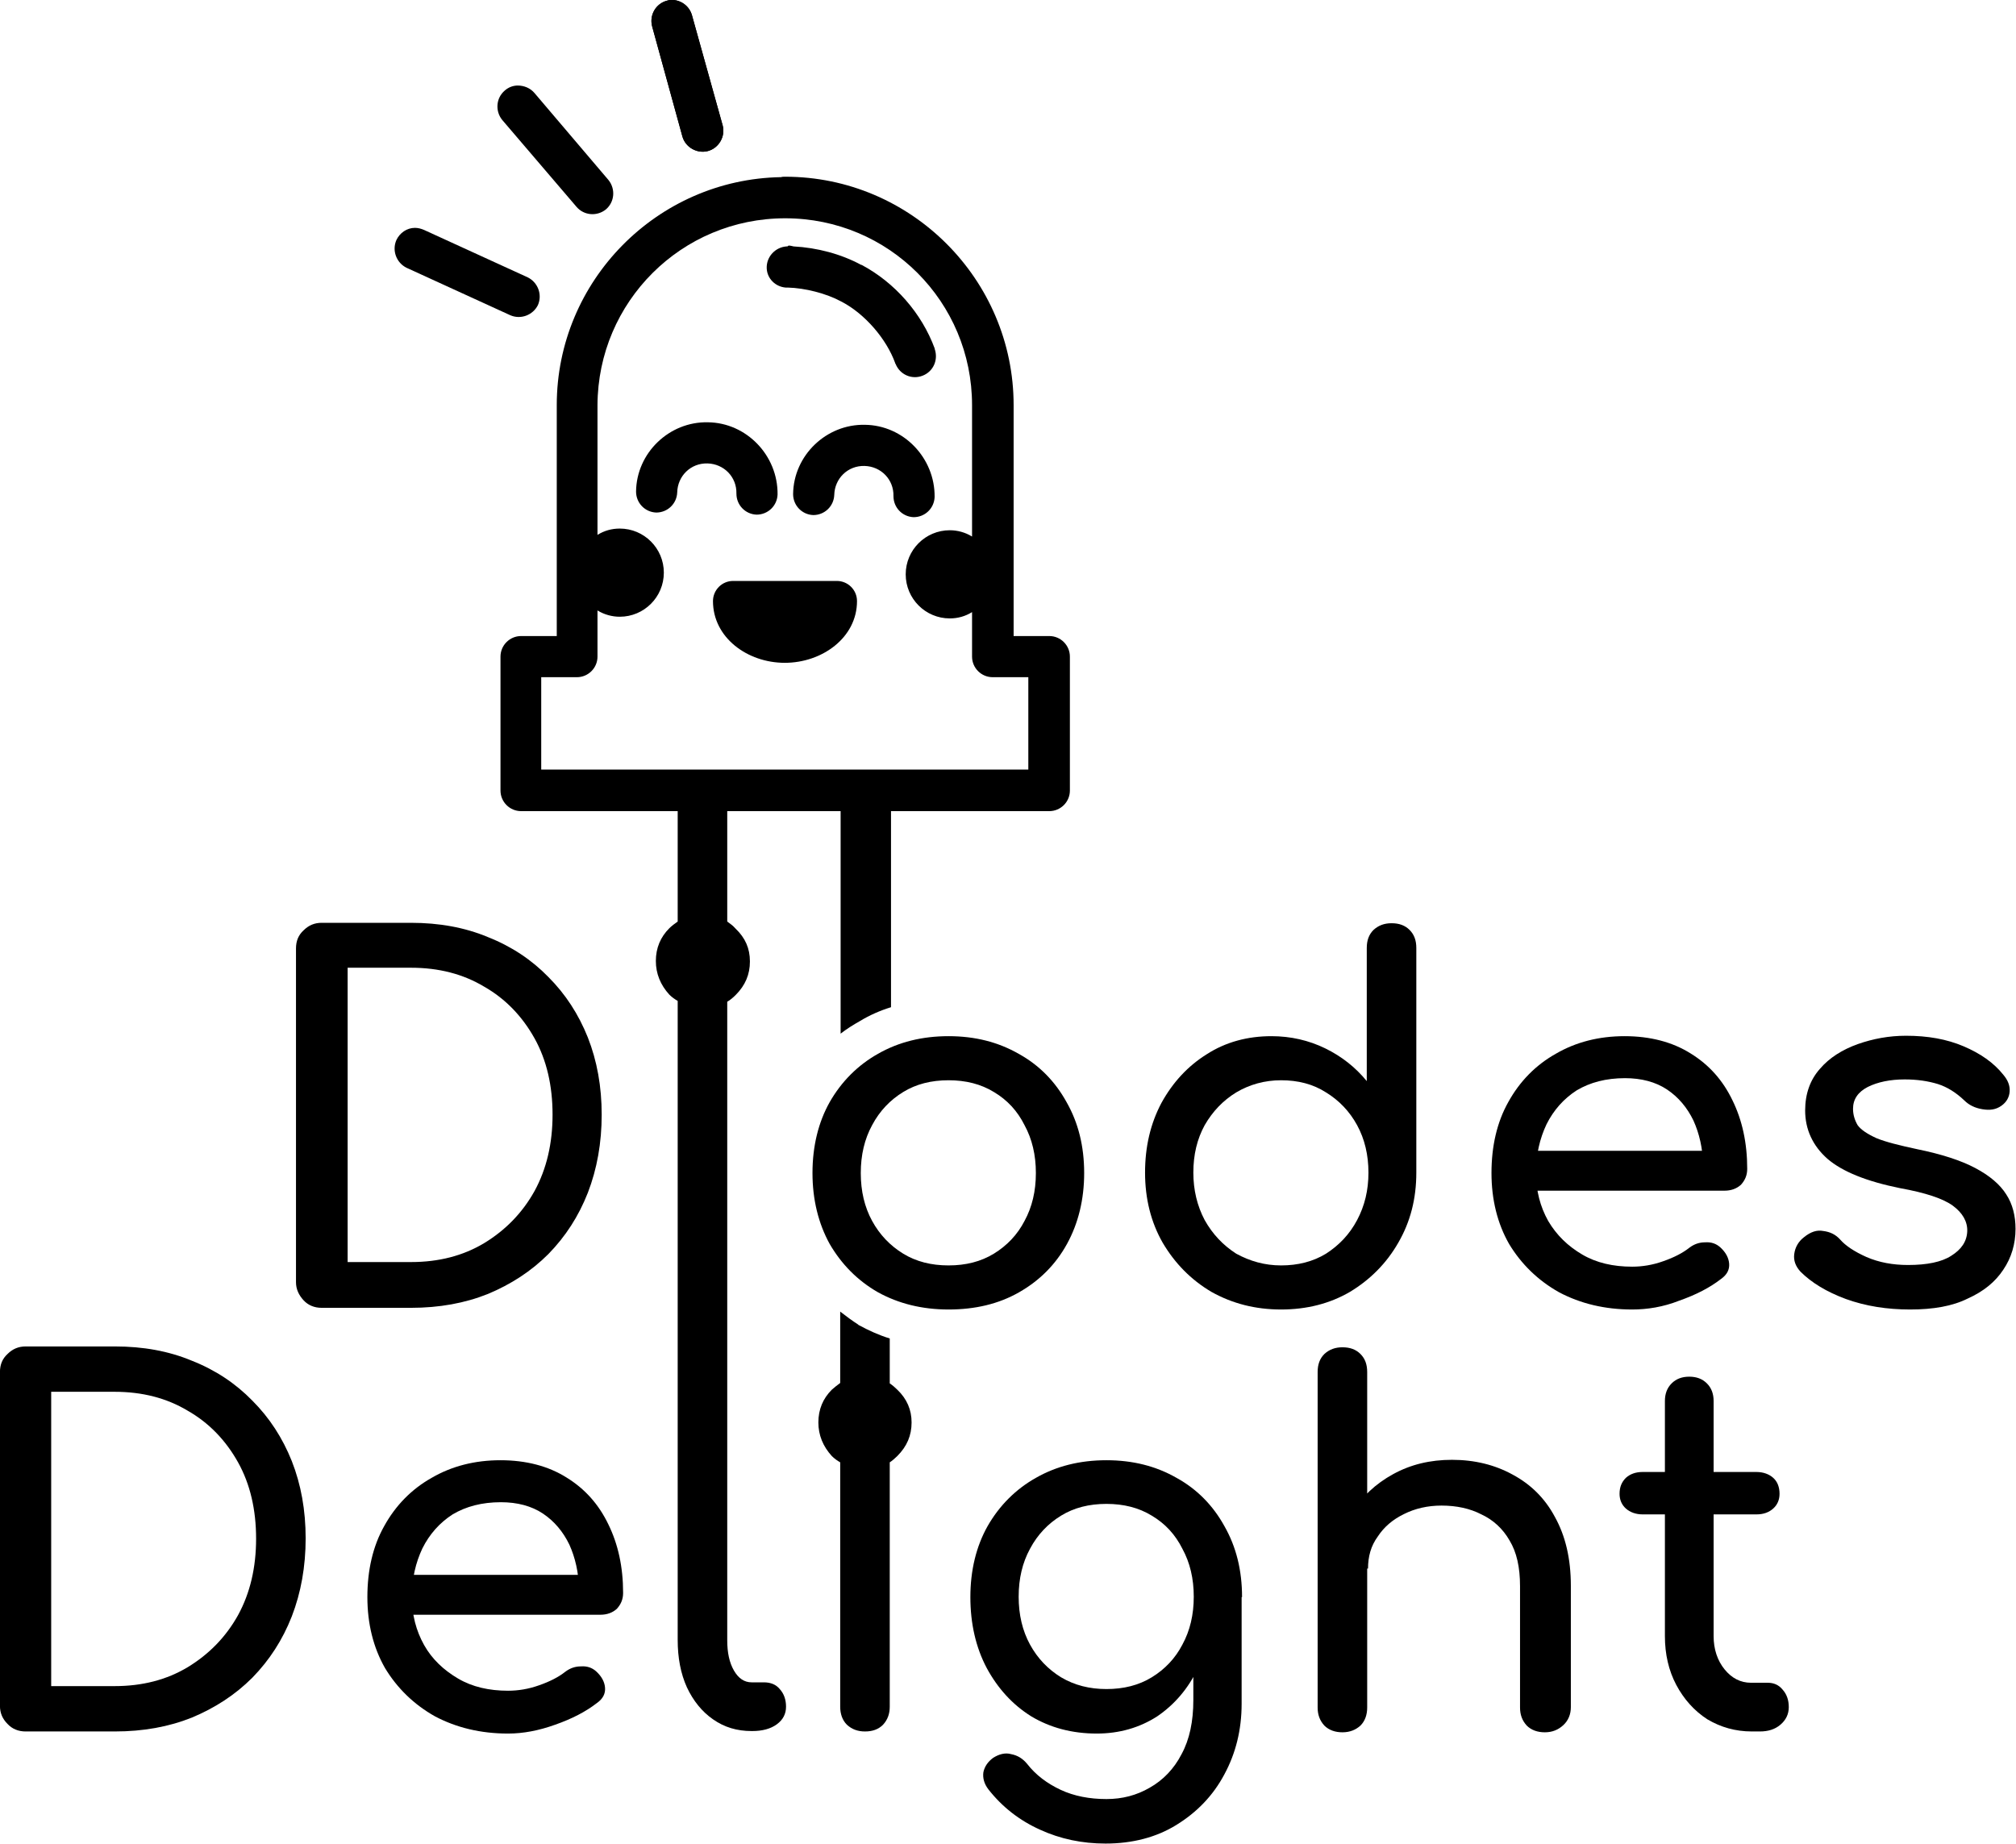 <?xml version="1.0" encoding="utf-8"?>
<!-- Generator: Adobe Illustrator 24.2.1, SVG Export Plug-In . SVG Version: 6.00 Build 0)  -->
<svg version="1.1"
	 id="svg1388" inkscape:version="1.0.1 (1.0.1+r74)" sodipodi:docname="diodedelight_laugh.svg" xmlns:cc="http://creativecommons.org/ns#" xmlns:dc="http://purl.org/dc/elements/1.1/" xmlns:inkscape="http://www.inkscape.org/namespaces/inkscape" xmlns:rdf="http://www.w3.org/1999/02/22-rdf-syntax-ns#" xmlns:sodipodi="http://sodipodi.sourceforge.net/DTD/sodipodi-0.dtd" xmlns:svg="http://www.w3.org/2000/svg"
	 xmlns="http://www.w3.org/2000/svg" xmlns:xlink="http://www.w3.org/1999/xlink" x="0px" y="0px" viewBox="0 0 480.1 439.1"
	 style="enable-background:new 0 0 480.1 439.1;" xml:space="preserve">
<sodipodi:namedview  bordercolor="#666666" borderopacity="1.0" id="base" inkscape:bbox-nodes="true" inkscape:bbox-paths="true" inkscape:current-layer="layer1" inkscape:cx="1050.8377" inkscape:cy="237.86027" inkscape:document-rotation="0" inkscape:document-units="mm" inkscape:pageopacity="0.0" inkscape:pageshadow="2" inkscape:snap-bbox="true" inkscape:snap-bbox-edge-midpoints="true" inkscape:snap-bbox-midpoints="true" inkscape:window-height="1050" inkscape:window-maximized="1" inkscape:window-width="1920" inkscape:window-x="0" inkscape:window-y="0" inkscape:zoom="0.49497475" pagecolor="#ffffff" showgrid="false">
	</sodipodi:namedview>
<g id="layer1" transform="translate(159.889,-26.909)" inkscape:groupmode="layer" inkscape:label="Layer 1">
	<path id="path1455-7-3-12-2-9" d="M-83.3,338.4c-1.7,0-3.2-0.6-4.3-1.8s-1.8-2.6-1.8-4.3v-79.5c0-1.8,0.6-3.2,1.8-4.3
		c1.2-1.2,2.6-1.8,4.3-1.8H-62c6.7,0,12.8,1.1,18.3,3.4c5.6,2.2,10.4,5.4,14.4,9.5c4.1,4.1,7.2,8.9,9.4,14.4
		c2.2,5.6,3.3,11.7,3.3,18.4c0,6.7-1.1,12.9-3.3,18.6c-2.2,5.6-5.3,10.4-9.4,14.6c-4.1,4.1-8.9,7.2-14.4,9.5
		c-5.5,2.2-11.6,3.3-18.3,3.3L-83.3,338.4z M-77.2,327.5H-62c6.6,0,12.4-1.5,17.4-4.5c5.1-3.1,9.1-7.2,12-12.4
		c2.9-5.3,4.3-11.4,4.3-18.2c0-6.9-1.4-13-4.3-18.2c-2.9-5.2-6.9-9.4-12-12.3c-5-3-10.8-4.5-17.4-4.5h-15.1V327.5z"/>
	<path id="path1457-2-1-9-61-7" sodipodi:nodetypes="scssscsss" d="M8.5,263.7c-2.1,0-4-0.7-5.5-2.2c-1.5-1.6-2.2-3.4-2.2-5.5
		c0-2.1,0.7-3.9,2.2-5.4c1.6-1.6,3.4-2.3,5.5-2.3c2.1,0,3.9,0.8,5.4,2.3c1.6,1.5,2.3,3.3,2.3,5.4c0,2.1-0.8,4-2.3,5.5
		C12.5,262.9,10.6,263.7,8.5,263.7z"/>
	<path id="path1459-6-4-3-0-3" d="M66,338.8c-6.3,0-11.9-1.4-16.8-4.1c-4.9-2.8-8.7-6.7-11.5-11.5c-2.7-4.9-4.1-10.6-4.1-16.9
		c0-6.4,1.4-12.1,4.1-16.9c2.8-4.9,6.7-8.8,11.5-11.5c4.9-2.8,10.5-4.2,16.8-4.2c6.3,0,11.8,1.4,16.7,4.2c4.9,2.7,8.7,6.6,11.4,11.5
		c2.8,4.9,4.2,10.5,4.2,16.9c0,6.3-1.4,12-4.1,16.9c-2.7,4.9-6.5,8.7-11.4,11.5C77.9,337.5,72.3,338.8,66,338.8L66,338.8z M66,328.3
		c4.1,0,7.7-0.9,10.8-2.8c3.1-1.9,5.6-4.5,7.3-7.8c1.8-3.3,2.7-7.1,2.7-11.4c0-4.3-0.9-8.1-2.7-11.4c-1.7-3.4-4.1-6-7.3-7.9
		c-3.1-1.9-6.7-2.8-10.8-2.8c-4.1,0-7.7,0.9-10.8,2.8c-3.1,1.9-5.6,4.5-7.4,7.9c-1.8,3.3-2.7,7.1-2.7,11.4c0,4.3,0.9,8.1,2.7,11.4
		c1.8,3.3,4.3,5.9,7.4,7.8S61.9,328.3,66,328.3z"/>
	<path id="path1461-1-9-19-61-6" d="M145.2,338.8c-6.1,0-11.6-1.4-16.6-4.2c-4.9-2.9-8.7-6.8-11.6-11.7c-2.8-4.9-4.2-10.5-4.2-16.7
		s1.3-11.7,3.9-16.6c2.7-4.9,6.3-8.8,10.8-11.6c4.5-2.9,9.7-4.3,15.4-4.3c4.6,0,8.9,1,12.8,2.9c3.9,1.9,7.2,4.5,9.9,7.8v-31.7
		c0-1.8,0.5-3.2,1.6-4.3c1.2-1.1,2.6-1.6,4.3-1.6c1.8,0,3.2,0.5,4.3,1.6s1.6,2.5,1.6,4.3v53.5c0,6.2-1.4,11.7-4.3,16.7
		c-2.8,4.9-6.7,8.8-11.5,11.7C156.8,337.4,151.3,338.8,145.2,338.8z M145.2,328.3c4,0,7.6-0.9,10.7-2.8c3.1-2,5.6-4.6,7.4-8
		c1.8-3.4,2.7-7.1,2.7-11.3c0-4.2-0.9-8-2.7-11.3c-1.8-3.3-4.3-5.9-7.4-7.8c-3.1-2-6.7-2.9-10.7-2.9c-3.9,0-7.5,1-10.7,2.9
		c-3.1,1.9-5.6,4.5-7.5,7.8c-1.8,3.3-2.7,7-2.7,11.3c0,4.1,0.9,7.9,2.7,11.3c1.9,3.4,4.4,6,7.5,8
		C137.8,327.3,141.3,328.3,145.2,328.3z"/>
	<path id="path1463-0-2-4-5-1" d="M228.8,338.8c-6.5,0-12.3-1.4-17.4-4.1c-5-2.8-9-6.7-11.9-11.5c-2.8-4.9-4.2-10.6-4.2-16.9
		c0-6.4,1.3-12.1,4-16.9c2.7-4.9,6.5-8.8,11.3-11.5c4.8-2.8,10.3-4.2,16.4-4.2c6.1,0,11.4,1.4,15.7,4.1c4.4,2.7,7.7,6.4,10,11.2
		c2.3,4.7,3.5,10.1,3.5,16.3c0,1.5-0.5,2.7-1.5,3.8c-1,0.9-2.3,1.4-3.9,1.4h-47.3V301h47l-4.8,3.3c-0.1-3.9-0.9-7.4-2.3-10.5
		c-1.5-3.1-3.6-5.6-6.3-7.4c-2.7-1.8-6.1-2.7-10-2.7c-4.5,0-8.3,1-11.5,2.9c-3.1,2-5.5,4.7-7.2,8.1c-1.6,3.4-2.5,7.2-2.5,11.5
		c0,4.3,1,8.1,2.9,11.5c2,3.4,4.7,6,8.1,8c3.4,2,7.4,2.9,11.9,2.9c2.4,0,4.9-0.4,7.4-1.3c2.6-0.9,4.7-2,6.2-3.2
		c1.2-0.9,2.4-1.3,3.8-1.3c1.4-0.1,2.6,0.3,3.6,1.2c1.3,1.2,2,2.5,2.1,3.9c0.1,1.4-0.5,2.6-1.9,3.6c-2.7,2.1-6,3.8-10,5.2
		C236.2,338.2,232.4,338.8,228.8,338.8L228.8,338.8z"/>
	<path id="path1465-6-0-7-9-2" d="M295,338.8c-5.5,0-10.6-0.8-15.3-2.5c-4.6-1.7-8.2-3.9-10.8-6.5c-1.2-1.3-1.7-2.7-1.5-4.2
		c0.2-1.6,1-3,2.3-4c1.6-1.3,3.1-1.8,4.6-1.5c1.6,0.2,2.9,0.8,4,2c1.3,1.5,3.4,2.9,6.3,4.2c3,1.3,6.3,1.9,9.9,1.9
		c4.5,0,8-0.7,10.3-2.2c2.4-1.5,3.7-3.4,3.8-5.8c0.1-2.3-1.1-4.4-3.4-6.1c-2.3-1.7-6.5-3.1-12.6-4.2c-7.9-1.6-13.7-3.9-17.3-7
		c-3.5-3.1-5.3-7-5.3-11.5c0-4,1.2-7.3,3.5-9.9c2.3-2.7,5.4-4.6,9-5.9c3.7-1.3,7.5-2,11.5-2c5.2,0,9.7,0.8,13.7,2.5s7.2,3.9,9.5,6.8
		c1.1,1.3,1.6,2.6,1.5,4c-0.1,1.3-0.7,2.5-2,3.4c-1.3,0.9-2.7,1.1-4.5,0.8s-3.2-1-4.3-2.1c-2-1.9-4.1-3.2-6.3-3.9
		c-2.3-0.7-4.9-1.1-7.9-1.1c-3.4,0-6.4,0.6-8.8,1.8c-2.3,1.2-3.5,2.9-3.5,5.2c0,1.4,0.4,2.7,1.1,3.9c0.8,1.1,2.3,2.1,4.5,3.1
		c2.2,0.9,5.4,1.7,9.6,2.6c5.9,1.2,10.5,2.7,13.9,4.5c3.4,1.8,5.9,3.9,7.4,6.3c1.5,2.3,2.2,5.1,2.2,8.2c0,3.6-1,6.9-2.9,9.7
		c-1.9,2.9-4.7,5.2-8.5,6.9C305.1,338,300.5,338.8,295,338.8L295,338.8z"/>
	<path id="path1440-1-6-8-4-93" d="M-153.8,439.3c-1.7,0-3.2-0.6-4.3-1.8c-1.2-1.2-1.8-2.6-1.8-4.3v-79.5c0-1.8,0.6-3.2,1.8-4.3
		c1.2-1.2,2.6-1.8,4.3-1.8h21.3c6.7,0,12.8,1.1,18.3,3.4c5.6,2.2,10.4,5.4,14.4,9.5c4.1,4.1,7.2,8.9,9.4,14.4
		c2.2,5.6,3.3,11.7,3.3,18.4s-1.1,12.9-3.3,18.6c-2.2,5.6-5.3,10.4-9.4,14.6c-4.1,4.1-8.9,7.2-14.4,9.5c-5.5,2.2-11.6,3.3-18.3,3.3
		L-153.8,439.3z M-147.7,428.5h15.1c6.6,0,12.4-1.5,17.4-4.5c5.1-3.1,9.1-7.2,12-12.4c2.9-5.3,4.3-11.4,4.3-18.2
		c0-6.9-1.4-13-4.3-18.2c-2.9-5.2-6.9-9.4-12-12.3c-5-3-10.8-4.5-17.4-4.5h-15.1V428.5z"/>
	<path id="path1442-5-8-4-9-1" d="M-38.9,439.8c-6.5,0-12.3-1.4-17.4-4.1c-5-2.8-9-6.7-11.9-11.5c-2.8-4.9-4.2-10.6-4.2-16.9
		c0-6.4,1.3-12.1,4-16.9c2.7-4.9,6.5-8.8,11.3-11.5c4.8-2.8,10.3-4.2,16.4-4.2c6.1,0,11.4,1.4,15.7,4.1c4.4,2.7,7.7,6.4,10,11.2
		c2.3,4.7,3.5,10.1,3.5,16.3c0,1.5-0.5,2.7-1.5,3.8c-1,0.9-2.3,1.4-3.9,1.4h-47.3V402h47l-4.8,3.3c-0.1-3.9-0.9-7.4-2.3-10.5
		c-1.5-3.1-3.6-5.6-6.3-7.4c-2.7-1.8-6.1-2.7-10-2.7c-4.5,0-8.3,1-11.5,2.9c-3.1,2-5.5,4.7-7.2,8.1c-1.6,3.4-2.5,7.2-2.5,11.5
		c0,4.3,1,8.1,2.9,11.5s4.7,6,8.1,8c3.4,2,7.4,2.9,11.9,2.9c2.4,0,4.9-0.4,7.4-1.3c2.6-0.9,4.7-2,6.2-3.2c1.2-0.9,2.4-1.3,3.8-1.3
		c1.4-0.1,2.6,0.3,3.6,1.2c1.3,1.2,2,2.5,2.1,3.9c0.1,1.4-0.5,2.6-1.9,3.6c-2.7,2.1-6,3.8-10,5.2C-31.6,439.1-35.3,439.8-38.9,439.8
		L-38.9,439.8z"/>
	<path id="path1444-9-9-5-0-9" d="M7.3,212c-1.7,0-3.1,0.5-4.2,1.6c-1.1,1.1-1.6,2.5-1.6,4.2v28.6c-0.7,0.5-1.4,1-2,1.6
		c-2.1,2.1-3.2,4.7-3.2,7.8c0,3,1.1,5.7,3.2,8c0.6,0.6,1.3,1.1,2,1.5v152.2c0,4.2,0.7,8,2.2,11.3c1.5,3.2,3.6,5.8,6.2,7.6
		c2.7,1.9,5.7,2.8,9.2,2.8h0.2c2.3,0,4.3-0.5,5.8-1.6c1.5-1.1,2.2-2.5,2.2-4.2s-0.5-3.1-1.5-4.2c-0.9-1.1-2.2-1.6-3.8-1.6h-2.9
		c-1.7,0-3.1-0.9-4.2-2.8c-1.1-1.9-1.6-4.3-1.6-7.2V265.5c0.7-0.4,1.4-1,2-1.6c2.3-2.3,3.4-4.9,3.4-8s-1.1-5.6-3.4-7.8
		c-0.6-0.7-1.3-1.2-2-1.7v-28.6c0-1.7-0.5-3.1-1.6-4.2C10.5,212.5,9.1,212,7.3,212L7.3,212z"/>
	<path id="path1513-4-2-0-9-4" d="M40.2,339.3v17c-0.7,0.5-1.3,1-2,1.6c-2.1,2.1-3.2,4.7-3.2,7.8c0,3,1.1,5.7,3.2,8
		c0.6,0.6,1.3,1.1,2,1.5v58.2c0,1.7,0.5,3.2,1.6,4.3c1.2,1.1,2.6,1.6,4.3,1.6c1.8,0,3.2-0.5,4.3-1.6c1.1-1.2,1.6-2.6,1.6-4.3v-58.2
		c0.6-0.4,1.2-0.9,1.8-1.5c2.3-2.3,3.4-4.9,3.4-8c0-3-1.1-5.6-3.4-7.8c-0.6-0.6-1.2-1.1-1.8-1.5v-10.7c-2.6-0.8-5-1.9-7.4-3.2
		c0,0-0.1,0-0.1-0.1C43.1,341.5,41.6,340.4,40.2,339.3L40.2,339.3z"/>
	<path id="path1446-9-6-3-1-7" d="M46.2,211.3c-1.7,0-3.2,0.5-4.3,1.6c-1.1,1.1-1.6,2.5-1.6,4.3v55.9c1.4-1.1,3-2.1,4.6-3
		c2.3-1.4,4.8-2.5,7.4-3.3v-49.6c0-1.8-0.5-3.2-1.6-4.3C49.5,211.8,48,211.3,46.2,211.3z"/>
	<path id="path1448-0-6-6-7-8" d="M101.3,439.8c-5.9,0-11.1-1.4-15.6-4.1c-4.5-2.8-8-6.7-10.6-11.5c-2.6-4.9-3.9-10.6-3.9-16.9
		c0-6.4,1.4-12.1,4.1-16.9c2.8-4.9,6.7-8.8,11.5-11.5c4.9-2.8,10.5-4.2,16.8-4.2c6.3,0,11.8,1.4,16.7,4.2c4.9,2.7,8.7,6.6,11.4,11.5
		c2.8,4.9,4.2,10.5,4.2,16.9H129c0,6.3-1.2,12-3.6,16.9c-2.3,4.9-5.6,8.7-9.7,11.5C111.5,438.4,106.7,439.8,101.3,439.8L101.3,439.8
		z M103.4,466c-5.6,0-10.8-1.1-15.6-3.3c-4.9-2.2-9-5.4-12.3-9.6c-1-1.3-1.4-2.7-1.2-4.1c0.3-1.4,1.1-2.5,2.3-3.4
		c1.4-0.9,2.9-1.3,4.3-0.9c1.6,0.3,2.8,1.1,3.8,2.3c2.1,2.7,4.8,4.7,8,6.2c3.2,1.5,6.9,2.2,10.9,2.2c3.8,0,7.2-0.9,10.3-2.7
		c3.2-1.8,5.8-4.5,7.6-8c1.9-3.5,2.8-7.8,2.8-12.9v-16.7l3.9-10.3l7.6,2.5v25.4c0,6.2-1.4,11.8-4.1,16.8c-2.7,5.1-6.6,9.1-11.5,12.1
		C115.5,464.5,109.8,466,103.4,466L103.4,466z M103.6,429.2c4.1,0,7.7-0.9,10.8-2.8c3.1-1.9,5.6-4.5,7.3-7.8
		c1.8-3.3,2.7-7.1,2.7-11.4c0-4.3-0.9-8.1-2.7-11.4c-1.7-3.4-4.1-6-7.3-7.9c-3.1-1.9-6.7-2.8-10.8-2.8c-4.1,0-7.7,0.9-10.8,2.8
		c-3.1,1.9-5.6,4.5-7.4,7.9c-1.8,3.3-2.7,7.1-2.7,11.4c0,4.3,0.9,8.1,2.7,11.4c1.8,3.3,4.3,5.9,7.4,7.8
		C96,428.3,99.6,429.2,103.6,429.2z"/>
	<path id="path1450-9-4-1-71-4" d="M208,439.5c-1.7,0-3.2-0.5-4.3-1.6c-1.1-1.2-1.6-2.6-1.6-4.3v-28.9c0-4.5-0.8-8.1-2.5-10.9
		c-1.6-2.8-3.9-4.9-6.7-6.2c-2.7-1.4-5.9-2.1-9.5-2.1c-3.3,0-6.3,0.7-8.9,2c-2.7,1.3-4.8,3.1-6.3,5.4c-1.6,2.2-2.3,4.7-2.3,7.6h-7.4
		c0-4.9,1.2-9.3,3.5-13.2c2.4-3.9,5.7-7,9.9-9.3s8.8-3.4,14-3.4c5.4,0,10.2,1.2,14.4,3.5c4.3,2.3,7.7,5.6,10.1,10.1
		c2.5,4.5,3.8,9.9,3.8,16.4v28.9c0,1.7-0.6,3.2-1.8,4.3C211.2,438.9,209.8,439.5,208,439.5L208,439.5z M159.8,439.5
		c-1.7,0-3.2-0.5-4.3-1.6c-1.1-1.2-1.6-2.6-1.6-4.3v-52.4c0-1.8,0.5-3.2,1.6-4.3c1.2-1.1,2.6-1.6,4.3-1.6c1.8,0,3.2,0.5,4.3,1.6
		c1.1,1.1,1.6,2.5,1.6,4.3v52.4c0,1.7-0.5,3.2-1.6,4.3C163,438.9,161.6,439.5,159.8,439.5z M159.8,416c-1.7,0-3.2-0.5-4.3-1.6
		c-1.1-1.2-1.6-2.6-1.6-4.3v-56.4c0-1.8,0.5-3.2,1.6-4.3c1.2-1.1,2.6-1.6,4.3-1.6c1.8,0,3.2,0.5,4.3,1.6c1.1,1.1,1.6,2.5,1.6,4.3
		V410c0,1.7-0.5,3.2-1.6,4.3C163,415.4,161.6,416,159.8,416z"/>
	<path id="path1452-1-9-0-1-5" d="M257.3,439.3c-3.9,0-7.4-1-10.6-2.9c-3.1-2-5.6-4.8-7.4-8.2c-1.8-3.4-2.7-7.3-2.7-11.6v-56
		c0-1.7,0.5-3.1,1.6-4.2c1.1-1.1,2.5-1.6,4.2-1.6s3.1,0.5,4.2,1.6c1.1,1.1,1.6,2.5,1.6,4.2v56c0,3.1,0.9,5.8,2.6,7.9
		c1.7,2.1,3.8,3.2,6.3,3.2h4c1.4,0,2.6,0.5,3.5,1.6c1,1.1,1.5,2.5,1.5,4.2s-0.7,3.1-2,4.2c-1.3,1.1-2.9,1.6-4.9,1.6H257.3z
		 M231.3,387.6c-1.6,0-3-0.5-4-1.4c-1-0.9-1.5-2.1-1.5-3.5c0-1.6,0.5-2.8,1.5-3.8c1-0.9,2.3-1.4,4-1.4h27.1c1.6,0,3,0.5,4,1.4
		c1,0.9,1.5,2.2,1.5,3.8c0,1.4-0.5,2.6-1.5,3.5c-1,0.9-2.3,1.4-4,1.4H231.3z"/>
	<path id="path2214-6" d="M27.1,69c-0.3,0-0.7,0-1,0.1c-29.5,0.5-53.4,24.7-53.4,54.3v55h-8.5c-2.7,0-4.9,2.2-4.9,4.9c0,0,0,0,0,0
		v31.9c0,2.7,2.2,4.9,4.9,4.9c0,0,0,0,0,0H90c2.7,0,4.9-2.2,4.9-4.9v-31.9c0-2.7-2.2-4.9-4.9-4.9h-8.5v-54.8v0c0-0.1,0-0.2,0-0.2
		C81.5,93.5,57.1,69,27.1,69L27.1,69z M27.1,78.9c24.7,0,44.5,19.9,44.5,44.5c0,0,0,0,0,0c0,0.1,0,0.2,0,0.2c0,0,0,0,0,0v31.1
		c-1.6-1-3.5-1.5-5.3-1.5c-5.8,0-10.5,4.7-10.5,10.5c0,0,0,0,0,0c0,5.8,4.7,10.5,10.5,10.5c1.9,0,3.7-0.5,5.3-1.5v10.6
		c0,2.7,2.2,4.9,4.9,4.9c0,0,0,0,0,0H85v22h-116v-22h8.5c2.7,0,4.9-2.2,4.9-4.9c0,0,0,0,0,0v-11c1.6,1,3.5,1.5,5.3,1.5
		c5.8,0,10.5-4.7,10.5-10.5c0,0,0,0,0,0c0-5.8-4.7-10.5-10.5-10.5c0,0,0,0,0,0c-1.9,0-3.7,0.5-5.3,1.5v-30.9
		C-17.5,98.8,2.4,78.9,27.1,78.9L27.1,78.9z"/>
	<path id="path2218-1" d="M27.6,85.6c0.2,0,0.2,0-0.2,0c-2.7,0.2-4.8,2.5-4.7,5.2c0,0,0,0,0,0c0.1,2.5,2.1,4.4,4.5,4.6
		c0.1,0,0.1,0,0.2,0c0,0,0,0,0.1,0c0.1,0,0.1,0,0.2,0c4.1,0.1,9.2,1.4,12.7,3.3c0,0,0,0,0,0c0.1,0,0.1,0.1,0.2,0.1
		c5.5,2.9,10.6,8.8,12.7,14.6c0,0.1,0,0.1,0.1,0.2c1,2.5,3.8,3.8,6.4,2.8c2.6-1,3.8-3.8,2.9-6.4c0,0,0,0,0,0c0,0,0-0.1,0-0.1
		c-3.1-8.4-9.5-15.7-17.4-19.9c0,0-0.1,0-0.1,0c-4.8-2.6-10.5-4.1-16.1-4.4c-0.4-0.1-0.8-0.2-1.2-0.2C27.7,85.6,27.6,85.6,27.6,85.6
		L27.6,85.6z"/>
	<g id="g2932" transform="translate(-51.897,8.775)">
		<path id="path2934" d="M91.3,161.3c0,5.5-5.5,9.9-12.3,9.9c-6.8,0-12.3-4.4-12.3-9.9H91.3z"/>
		<path id="path2936" d="M66.6,156.5c-2.7,0-4.8,2.2-4.8,4.8c0,8.7,8.2,14.7,17.1,14.7c8.9,0,17.2-6,17.2-14.7
			c0-2.7-2.2-4.8-4.8-4.8H66.6z M78,166.1h1.8c-0.4,0-0.5,0.3-0.9,0.3C78.6,166.4,78.4,166.1,78,166.1z"/>
	</g>
	<g id="g1292-1-3-6" transform="translate(207.485,-584.714)">
		<path id="path2226-3" d="M-198.8,712.2c-9.2-0.2-17,7.3-17.1,16.5c0,2.7,2.1,4.9,4.8,5c0,0,0,0,0,0c2.7,0,4.9-2.1,5-4.8
			c0,0,0,0,0,0c0.1-3.9,3.2-7,7.2-6.9c3.9,0.1,7,3.2,6.9,7.2c0,2.7,2.1,4.9,4.8,5c0,0,0,0,0,0c2.7,0,4.9-2.1,5-4.8c0,0,0,0,0,0
			C-182.1,720.1-189.6,712.3-198.8,712.2z"/>
		<path id="path2230-2" d="M-161.4,712.8c-9.2-0.2-17,7.3-17.1,16.5c0,2.7,2.1,4.9,4.8,5c2.7,0,4.9-2.1,5-4.8c0.1-3.9,3.2-7,7.2-6.9
			c3.9,0.1,7,3.2,6.9,7.2c0,2.7,2.1,4.9,4.8,5c0,0,0,0,0,0c2.7,0,4.9-2.1,5-4.8C-144.7,720.7-152.2,712.9-161.4,712.8z"/>
	</g>
	
		<g id="g2232-0" transform="translate(-187.589,2.58)" inkscape:transform-center-x="8.0304836" inkscape:transform-center-y="-26.245826">
		<path id="path2234-6" d="M194.9,55.5l-7.2-26.2"/>
		<path id="path2236-1" d="M187.6,24.3c-0.4,0-0.8,0.1-1.1,0.2c-2.6,0.7-4.2,3.4-3.5,6.1c0,0,0,0,0,0l7.2,26.2
			c0.7,2.6,3.5,4.2,6.1,3.5c2.6-0.7,4.2-3.5,3.5-6.1L192.5,28C191.9,25.8,189.9,24.3,187.6,24.3L187.6,24.3z"/>
	</g>
	
		<g id="g2238-5" transform="translate(-187.589,2.58)" inkscape:transform-center-x="8.4809683" inkscape:transform-center-y="-28.072455">
		<path id="path2240-5" d="M194.9,55.5l-7.2-26.2"/>
		<path id="path2242-4" d="M187.6,24.3c-0.4,0-0.8,0.1-1.1,0.2c-2.6,0.7-4.2,3.4-3.5,6.1c0,0,0,0,0,0l7.2,26.2
			c0.7,2.6,3.5,4.2,6.1,3.5c2.6-0.7,4.2-3.5,3.5-6.1L192.5,28C191.9,25.8,189.9,24.3,187.6,24.3L187.6,24.3z"/>
	</g>
	
		<g id="g2244-7" transform="translate(-187.589,2.58)" inkscape:transform-center-x="19.5503" inkscape:transform-center-y="-21.858072">
		<path id="path2246-6" d="M168.8,70.4l-17.6-20.7"/>
		<path id="path2248-5" d="M151,44.7c-1.1,0-2.2,0.4-3.1,1.2c-2.1,1.8-2.3,4.9-0.6,7L165,73.6c1.8,2.1,4.9,2.3,7,0.6
			c2.1-1.8,2.3-4.9,0.6-7l-17.6-20.7C154,45.3,152.5,44.7,151,44.7z"/>
	</g>
	
		<g id="g2250-6" transform="translate(-187.589,2.58)" inkscape:transform-center-x="26.956209" inkscape:transform-center-y="-11.547827">
		<path id="path2252-9" d="M151.3,94.9l-24.7-11.3"/>
		<path id="path2254-3" d="M126.5,78.6c-1.9,0-3.6,1.2-4.4,2.9c-1.1,2.5,0,5.4,2.4,6.6l24.7,11.3c2.5,1.1,5.4,0,6.6-2.4
			c1.1-2.5,0-5.4-2.4-6.6l-24.7-11.3C128,78.8,127.3,78.6,126.5,78.6z"/>
	</g>
</g>
</svg>
